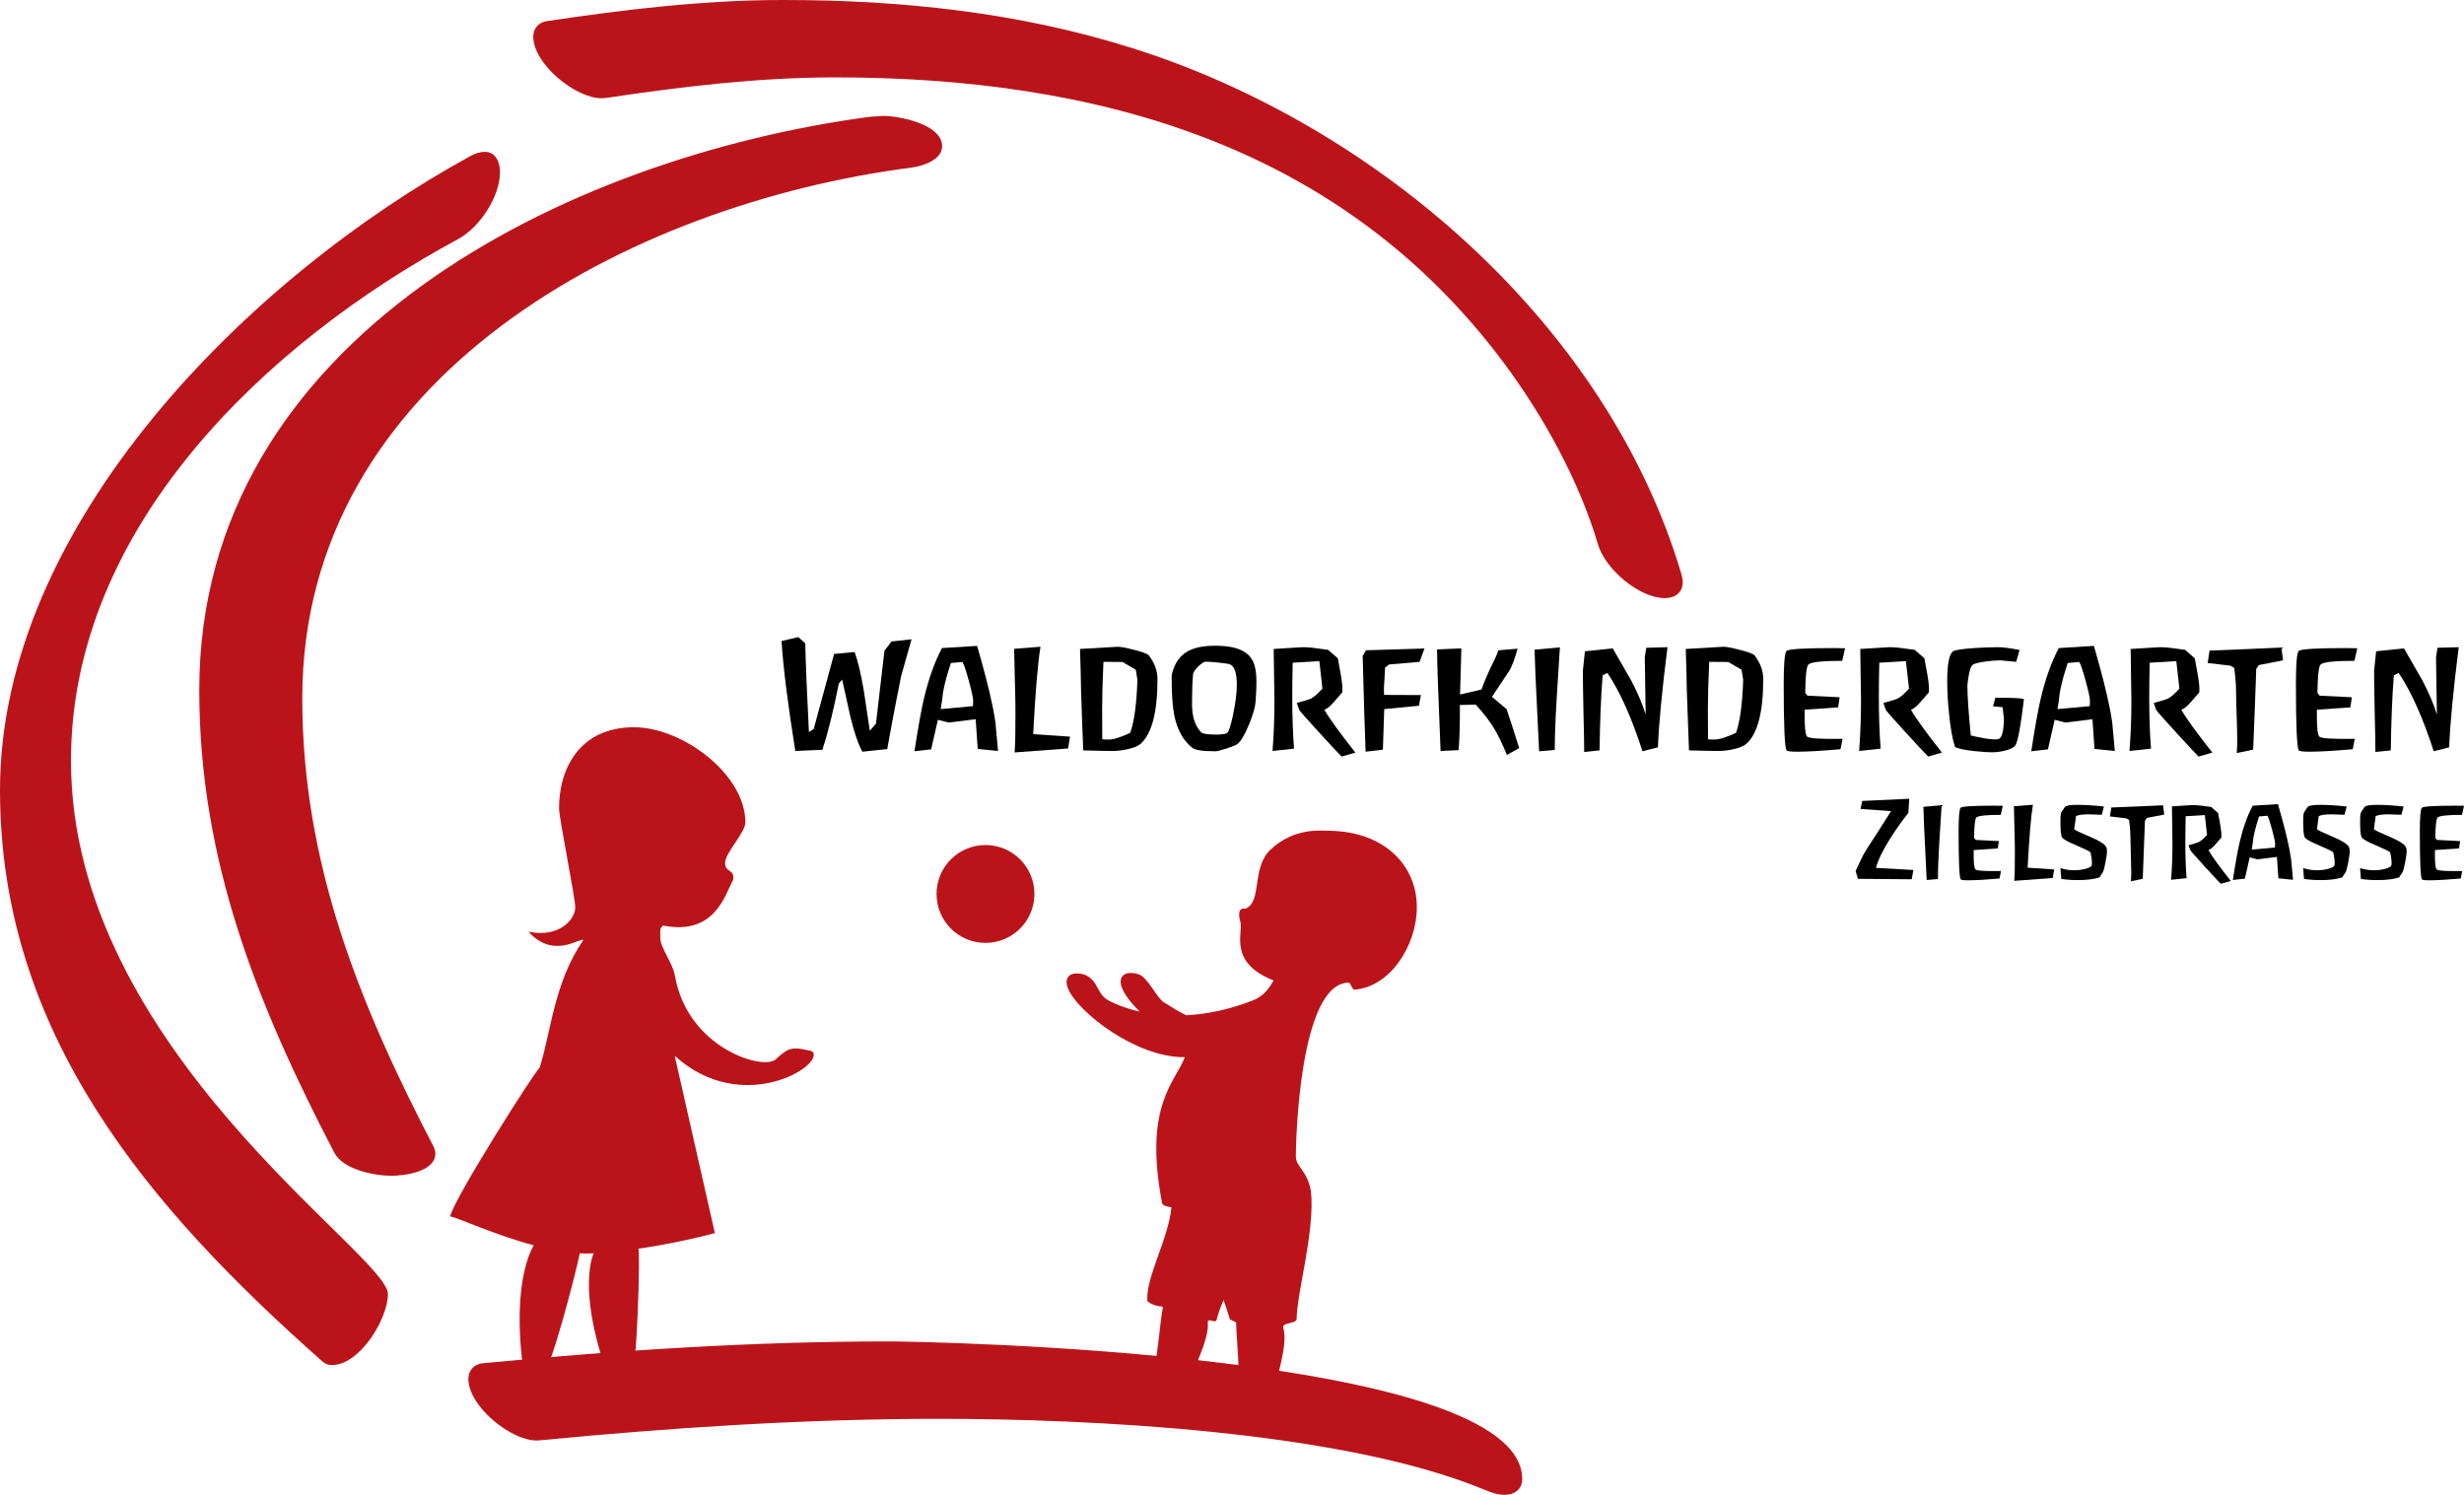 <?xml version="1.0" encoding="utf-8"?>
<!-- Generator: Adobe Illustrator 16.0.0, SVG Export Plug-In . SVG Version: 6.00 Build 0)  -->
<!DOCTYPE svg PUBLIC "-//W3C//DTD SVG 1.1//EN" "http://www.w3.org/Graphics/SVG/1.1/DTD/svg11.dtd">
<svg version="1.1" id="Ebene_1" xmlns="http://www.w3.org/2000/svg" xmlns:xlink="http://www.w3.org/1999/xlink" x="0px" y="0px"
	 width="329.341px" height="199.82px" viewBox="0 0 329.341 199.82" enable-background="new 0 0 329.341 199.82"
	 xml:space="preserve">
<g>
	<g>
		<g>
			<g>
				<g>
					<path fill="#BA141A" d="M118.011,15.493c2.154,0,7.915,1.091,7.915,4.058c0,1.841-2.628,2.658-4.076,2.845
						c-37.53,4.847-81.447,27.839-81.447,70.962c0,21.891,7.554,40.723,17.533,59.882c0.156,0.299,0.255,0.623,0.255,0.963
						c0,2.428-4.126,2.968-5.853,2.968c-2.298,0-6.473-0.814-7.66-3.095c-10.342-19.855-18.043-39.122-18.043-61.808
						c0-47.135,49.031-71.222,89.599-76.653L118.011,15.493z"/>
					<path fill="none" stroke="#BA141A" stroke-width="0" stroke-miterlimit="1" d="M118.011,15.493
						c2.154,0,7.915,1.091,7.915,4.058c0,1.841-2.628,2.658-4.076,2.845c-37.53,4.847-81.447,27.839-81.447,70.962
						c0,21.891,7.554,40.723,17.533,59.882c0.156,0.299,0.255,0.623,0.255,0.963c0,2.428-4.126,2.968-5.853,2.968
						c-2.298,0-6.473-0.814-7.66-3.095c-10.342-19.855-18.043-39.122-18.043-61.808c0-47.135,49.031-71.222,89.599-76.653
						L118.011,15.493z"/>
				</g>
			</g>
		</g>
		<g>
			<g>
				<g>
					<path fill="#BA141A" d="M64.812,20.3c1.476,0,2.018,1.44,2.018,2.698c0,3.307-2.72,7.409-5.589,8.956
						C35.496,45.834,9.486,70.545,9.486,101.699c0,38.568,42.363,65.914,42.363,71.282c0,3.333-3.77,9.495-7.485,9.495
						c-0.452,0-0.904-0.161-1.243-0.461C19.875,161.457,0,138.187,0,105.625c0-35.631,33.472-68.713,62.917-84.785
						C63.498,20.522,64.146,20.3,64.812,20.3z"/>
					<path fill="none" stroke="#BA141A" stroke-width="0" stroke-miterlimit="1" d="M64.812,20.3c1.476,0,2.018,1.44,2.018,2.698
						c0,3.307-2.72,7.409-5.589,8.956C35.496,45.834,9.486,70.545,9.486,101.699c0,38.568,42.363,65.914,42.363,71.282
						c0,3.333-3.77,9.495-7.485,9.495c-0.452,0-0.904-0.161-1.243-0.461C19.875,161.457,0,138.187,0,105.625
						c0-35.631,33.472-68.713,62.917-84.785C63.498,20.522,64.146,20.3,64.812,20.3z"/>
				</g>
			</g>
		</g>
		<g>
			<g>
				<g>
					<path fill="#BA141A" d="M224.914,77.846c0,1.389-1.062,2.109-2.367,2.109c-3.464,0-7.995-3.908-8.949-7.148
						c-2.488-8.45-7.283-17.159-12.525-24.201c-21.695-29.152-54.312-38.262-89.461-38.262c-10.279,0-20.53,1.244-30.678,2.758
						l-0.537,0.032c-3.483,0-9.12-4.587-9.12-8.235c0-1.132,0.725-1.912,1.831-2.077C83.524,1.267,94.084,0,104.635,0
						c15.877,0,31.493,1.643,46.69,6.427c32.55,10.249,63.483,36.813,73.417,70.332C224.847,77.11,224.914,77.479,224.914,77.846z"
						/>
					<path fill="none" stroke="#BA141A" stroke-width="0" stroke-miterlimit="1" d="M224.914,77.846
						c0,1.389-1.062,2.109-2.367,2.109c-3.464,0-7.995-3.908-8.949-7.148c-2.488-8.45-7.283-17.159-12.525-24.201
						c-21.695-29.152-54.312-38.262-89.461-38.262c-10.279,0-20.53,1.244-30.678,2.758l-0.537,0.032c-3.483,0-9.12-4.587-9.12-8.235
						c0-1.132,0.725-1.912,1.831-2.077C83.524,1.267,94.084,0,104.635,0c15.877,0,31.493,1.643,46.69,6.427
						c32.55,10.249,63.483,36.813,73.417,70.332C224.847,77.11,224.914,77.479,224.914,77.846z"/>
				</g>
			</g>
		</g>
	</g>
	<g>
		<g>
			<g>
				<path fill="#BA141A" d="M203.462,197.711c0,1.389-1.062,2.109-2.368,2.109c-0.993,0-1.904-0.361-2.806-0.732
					c-18.994-7.836-52.833-9.428-72.759-9.428c-17.83,0-35.63,1.164-53.371,2.876l-0.433,0.021c-3.484,0-9.121-4.588-9.121-8.236
					c0-1.163,0.784-1.979,1.934-2.09c18.029-1.738,36.117-2.916,54.237-2.916C123.238,179.314,203.462,180.689,203.462,197.711z"/>
				<path fill="none" stroke="#BA141A" stroke-width="0" stroke-miterlimit="1" d="M203.462,197.711
					c0,1.389-1.062,2.109-2.368,2.109c-0.993,0-1.904-0.361-2.806-0.732c-18.994-7.836-52.833-9.428-72.759-9.428
					c-17.83,0-35.63,1.164-53.371,2.876l-0.433,0.021c-3.484,0-9.121-4.588-9.121-8.236c0-1.163,0.784-1.979,1.934-2.09
					c18.029-1.738,36.117-2.916,54.237-2.916C123.238,179.314,203.462,180.689,203.462,197.711z"/>
			</g>
		</g>
	</g>
	<g>
		<g>
			<g>
				<path fill-rule="evenodd" clip-rule="evenodd" d="M248.687,108.138l0.212-1.07l6.298-0.296l-0.127,1.888
					c-0.92,1.174-1.752,2.353-2.493,3.536c-0.968,1.559-1.579,2.832-1.832,3.818l5.001,0.282l-0.225,1.24l-7.186-0.057l-0.31-1.042
					c0.206-0.479,0.544-1.193,1.014-2.141c0.235-0.423,0.555-0.939,0.958-1.55c0.648-0.996,0.977-1.503,0.987-1.521l1.774-2.79
					c-0.188-0.019-0.451-0.042-0.789-0.07C251.256,108.307,250.162,108.232,248.687,108.138z"/>
				<path fill-rule="evenodd" clip-rule="evenodd" d="M259.028,117.507l-1.508,0.126l-0.353-7.368
					c-0.009-0.517-0.038-1.32-0.084-2.409l2.438-0.226c-0.104,1.653-0.208,3.301-0.311,4.945
					C259.089,114.586,259.028,116.229,259.028,117.507z"/>
				<path fill-rule="evenodd" clip-rule="evenodd" d="M267.03,113.407l-3.227,0.225v0.381c-0.01,1.277,0.065,2.01,0.225,2.197
					c0.16,0.188,1.302,0.263,3.424,0.226l-0.197,1c-1.784,0.16-3.179,0.239-4.184,0.239c-0.611,0-0.944-0.042-1-0.127
					c-0.188-0.244-0.282-2.362-0.282-6.354c0-1.954,0.089-3.024,0.268-3.212c0.188-0.188,1.677-0.282,4.466-0.282
					c0.45,0,0.841,0.004,1.17,0.014l-0.268,1.212c-1.954,0-3.044,0.122-3.27,0.366c-0.179,0.197-0.276,1.104-0.296,2.719
					l0.212,0.268l3.1,0.155L267.03,113.407z"/>
				<path fill-rule="evenodd" clip-rule="evenodd" d="M269.228,117.746c0.057-0.582,0.084-1.845,0.084-3.79
					c0-0.77-0.019-1.798-0.057-3.085c-0.037-1.531-0.061-2.564-0.07-3.099l2.536-0.197c-0.263,1.606-0.498,4.41-0.704,8.411
					l3.551,0.239l-0.197,1.141L269.228,117.746z"/>
				<path fill-rule="evenodd" clip-rule="evenodd" d="M277.483,109.096l-0.24,1.747c0.075,0.113,0.771,0.446,2.085,1
					c1.277,0.536,2.006,0.996,2.184,1.381c0.075,0.131,0.112,0.329,0.112,0.591c0,0.254-0.064,0.728-0.197,1.423
					c-0.141,0.752-0.263,1.207-0.366,1.367c-0.093,0.15-0.243,0.38-0.45,0.69c-0.761,0.235-1.705,0.352-2.832,0.352
					c-0.846,0-1.602-0.051-2.269-0.155l-0.112-1.451c0.573,0.197,1.217,0.296,1.93,0.296c0.357,0,0.737-0.042,1.142-0.127
					c0.489-0.103,0.836-0.239,1.042-0.408c0.066-0.056,0.099-0.202,0.099-0.437c0-0.366-0.061-0.84-0.183-1.423
					c-0.169-0.16-0.831-0.483-1.986-0.972c-1.08-0.451-1.69-0.799-1.831-1.043c-0.142-0.244-0.212-0.935-0.212-2.071
					c0-0.583,0.02-0.944,0.057-1.085c0.056-0.197,0.239-0.498,0.55-0.901c0.141-0.188,0.704-0.282,1.689-0.282
					c1.016,0,2.188,0.075,3.522,0.225l-0.295,1.099c-0.02,0-0.048,0-0.085,0c-0.179,0-0.456-0.009-0.831-0.028
					c-0.366-0.019-0.644-0.028-0.832-0.028C278.338,108.857,277.774,108.937,277.483,109.096z"/>
				<path fill-rule="evenodd" clip-rule="evenodd" d="M289.274,108.885l-2.324,0.451l-0.254,0.366
					c-0.057,1.728-0.155,4.32-0.296,7.776l-1.578,0.324c0.028-0.385,0.042-0.803,0.042-1.253c0-0.526-0.018-1.324-0.056-2.395
					c-0.037-1.071-0.057-1.869-0.057-2.395c0-0.535-0.056-1.249-0.169-2.141l-0.381-0.226l-2.184-0.254l0.184-1.197
					c2.292-0.084,4.598-0.183,6.917-0.295L289.274,108.885z"/>
				<path fill-rule="evenodd" clip-rule="evenodd" d="M292.261,117.38l-2.071,0.226c0.122-1.541,0.184-3.156,0.184-4.846
					c0,0-0.023-1.658-0.07-4.973l2.522-0.155c0.365-0.028,0.816-0.009,1.352,0.057c0.461,0.056,0.916,0.117,1.367,0.183l0.929,0.817
					c0.095,0.545,0.193,1.085,0.296,1.62c0.123,0.695,0.17,1.221,0.142,1.578v0.07c-0.272,0.31-0.545,0.625-0.817,0.944
					c-0.375,0.423-0.681,0.667-0.916,0.732c0.47,0.827,1.466,2.203,2.987,4.128l-1.324,0.38c-0.254-0.244-0.977-1.019-2.17-2.324
					c-1.23-1.343-1.869-2.071-1.916-2.184c0,0-0.074-0.216-0.226-0.648c0.761-0.207,1.217-0.348,1.367-0.422
					c0.281-0.141,0.648-0.46,1.099-0.958l-0.296-2.649l-2.564,0.155c-0.028,1.249-0.042,2.348-0.042,3.296
					C292.092,114.285,292.148,115.943,292.261,117.38z"/>
				<path fill-rule="evenodd" clip-rule="evenodd" d="M300.052,117.451l-1.606,0.183c0.356-2.329,0.662-4.024,0.916-5.085
					c0.441-1.878,1.019-3.494,1.732-4.846l3.382-0.211c0.732,2.536,1.239,4.527,1.521,5.973c0.065,0.31,0.146,0.771,0.239,1.381
					c0,0,0.085,0.92,0.253,2.761l-1.958-0.197l-0.197-2.86l-2.592,0.324l-1.042-0.268L300.052,117.451z M304.095,112.787
					c0-0.272-0.136-0.906-0.409-1.902c-0.271-1.005-0.479-1.62-0.619-1.845l-1.113,0.098c-0.365,1.099-0.619,2.043-0.761,2.832
					c-0.019,0.16-0.047,0.404-0.084,0.732c-0.037,0.197-0.085,0.489-0.141,0.874l3.084-0.282
					C304.08,113.294,304.095,113.125,304.095,112.787z"/>
				<path fill-rule="evenodd" clip-rule="evenodd" d="M309.927,109.096l-0.239,1.747c0.075,0.113,0.771,0.446,2.085,1
					c1.277,0.536,2.006,0.996,2.184,1.381c0.075,0.131,0.113,0.329,0.113,0.591c0,0.254-0.065,0.728-0.197,1.423
					c-0.142,0.752-0.263,1.207-0.367,1.367c-0.094,0.15-0.244,0.38-0.45,0.69c-0.761,0.235-1.704,0.352-2.832,0.352
					c-0.845,0-1.601-0.051-2.268-0.155l-0.112-1.451c0.572,0.197,1.216,0.296,1.929,0.296c0.357,0,0.737-0.042,1.142-0.127
					c0.488-0.103,0.836-0.239,1.042-0.408c0.066-0.056,0.1-0.202,0.1-0.437c0-0.366-0.062-0.84-0.184-1.423
					c-0.169-0.16-0.831-0.483-1.986-0.972c-1.08-0.451-1.69-0.799-1.831-1.043c-0.141-0.244-0.211-0.935-0.211-2.071
					c0-0.583,0.018-0.944,0.056-1.085c0.057-0.197,0.239-0.498,0.549-0.901c0.142-0.188,0.705-0.282,1.691-0.282
					c1.015,0,2.188,0.075,3.521,0.225l-0.296,1.099c-0.019,0-0.047,0-0.084,0c-0.179,0-0.455-0.009-0.832-0.028
					c-0.365-0.019-0.643-0.028-0.831-0.028C310.781,108.857,310.218,108.937,309.927,109.096z"/>
				<path fill-rule="evenodd" clip-rule="evenodd" d="M317.534,109.096l-0.239,1.747c0.075,0.113,0.771,0.446,2.085,1
					c1.277,0.536,2.005,0.996,2.184,1.381c0.075,0.131,0.113,0.329,0.113,0.591c0,0.254-0.066,0.728-0.197,1.423
					c-0.142,0.752-0.264,1.207-0.366,1.367c-0.095,0.15-0.245,0.38-0.451,0.69c-0.761,0.235-1.704,0.352-2.832,0.352
					c-0.845,0-1.601-0.051-2.269-0.155l-0.111-1.451c0.572,0.197,1.216,0.296,1.93,0.296c0.356,0,0.737-0.042,1.142-0.127
					c0.487-0.103,0.835-0.239,1.042-0.408c0.065-0.056,0.099-0.202,0.099-0.437c0-0.366-0.062-0.84-0.184-1.423
					c-0.169-0.16-0.831-0.483-1.986-0.972c-1.08-0.451-1.69-0.799-1.831-1.043c-0.141-0.244-0.211-0.935-0.211-2.071
					c0-0.583,0.018-0.944,0.056-1.085c0.056-0.197,0.239-0.498,0.549-0.901c0.142-0.188,0.705-0.282,1.691-0.282
					c1.014,0,2.188,0.075,3.521,0.225l-0.296,1.099c-0.019,0-0.047,0-0.084,0c-0.179,0-0.455-0.009-0.832-0.028
					c-0.366-0.019-0.643-0.028-0.83-0.028C318.389,108.857,317.826,108.937,317.534,109.096z"/>
				<path fill-rule="evenodd" clip-rule="evenodd" d="M328.679,113.407l-3.227,0.225v0.381c-0.01,1.277,0.065,2.01,0.225,2.197
					c0.16,0.188,1.302,0.263,3.424,0.226l-0.197,1c-1.784,0.16-3.179,0.239-4.185,0.239c-0.609,0-0.943-0.042-1-0.127
					c-0.188-0.244-0.281-2.362-0.281-6.354c0-1.954,0.089-3.024,0.268-3.212c0.188-0.188,1.676-0.282,4.466-0.282
					c0.451,0,0.841,0.004,1.17,0.014l-0.269,1.212c-1.953,0-3.042,0.122-3.268,0.366c-0.179,0.197-0.278,1.104-0.296,2.719
					l0.211,0.268l3.099,0.155L328.679,113.407z"/>
			</g>
			<g>
				<path fill-rule="evenodd" clip-rule="evenodd" d="M118.589,100.132l-3.327,0.352c-0.574-1.057-1.108-2.622-1.604-4.696
					c-0.366-1.657-0.731-3.307-1.096-4.951l-0.45,0.548c-0.704,3.587-1.435,6.536-2.191,8.844l-3.62,0.157
					c-1.018-6.379-1.63-11.277-1.839-14.695l2.25-0.528l0.92,0.842c0.065,2.791,0.228,6.744,0.489,11.857l0.646-0.43l2.72-10.018
					l2.739-0.254c0.444,1.2,0.854,2.922,1.233,5.166c0.261,1.787,0.528,3.574,0.802,5.361l0.822-0.959l1.135-9.744l0.939-1.232
					l2.681-0.293c-0.04,0.117-0.502,1.754-1.39,4.911c-0.013,0.052-0.228,1.141-0.646,3.268
					C119.515,95.084,119.11,97.25,118.589,100.132z"/>
				<path fill-rule="evenodd" clip-rule="evenodd" d="M124.458,100.171l-2.23,0.254c0.496-3.235,0.919-5.59,1.272-7.063
					c0.613-2.609,1.415-4.853,2.407-6.731l4.696-0.293c1.018,3.522,1.722,6.287,2.113,8.296c0.091,0.43,0.202,1.069,0.333,1.917
					c0,0,0.118,1.279,0.352,3.835l-2.719-0.274l-0.274-3.972l-3.6,0.45l-1.448-0.372L124.458,100.171z M130.074,93.695
					c0-0.378-0.189-1.259-0.567-2.642c-0.378-1.396-0.666-2.25-0.861-2.563l-1.546,0.137c-0.509,1.526-0.861,2.837-1.056,3.933
					c-0.026,0.222-0.065,0.561-0.118,1.018c-0.052,0.273-0.117,0.678-0.195,1.213l4.285-0.392
					C130.055,94.399,130.074,94.165,130.074,93.695z"/>
				<path fill-rule="evenodd" clip-rule="evenodd" d="M135.611,100.582c0.079-0.809,0.118-2.563,0.118-5.263
					c0-1.07-0.026-2.498-0.079-4.285c-0.052-2.126-0.084-3.561-0.098-4.305l3.522-0.274c-0.365,2.23-0.691,6.125-0.978,11.682
					l4.931,0.333l-0.274,1.584L135.611,100.582z"/>
				<path fill-rule="evenodd" clip-rule="evenodd" d="M148.721,100.387c-0.691,0-2.002-0.026-3.933-0.079
					c-0.078-1.774-0.176-4.441-0.293-8.002c-0.013-1.239-0.059-3.092-0.137-5.557l5.009-0.293c0.352-0.013,1.089,0.124,2.211,0.411
					c1.135,0.287,1.794,0.535,1.977,0.743c0.065,0.091,0.156,0.222,0.274,0.392c0.587,0.887,0.88,1.807,0.88,2.759
					c0,4.422-0.744,7.305-2.23,8.648c-0.353,0.313-0.946,0.561-1.781,0.744C150.006,100.308,149.347,100.387,148.721,100.387z
					 M151.812,89.527l-1.78-1.037l-2.544-0.02c-0.118,2.608-0.176,4.735-0.176,6.379l0.019,3.972
					c0.261,0.026,0.529,0.039,0.802,0.039c0.705,0,1.683-0.3,2.935-0.9c0.535-1.487,0.854-3.855,0.959-7.103
					C151.989,90.544,151.917,90.101,151.812,89.527z"/>
				<path fill-rule="evenodd" clip-rule="evenodd" d="M162.476,100.426c-1.683,0-2.713-0.15-3.091-0.45
					c-1.213-0.939-2.022-2.38-2.426-4.324c-0.235-1.161-0.353-2.863-0.353-5.107c0-0.235,0.007-0.365,0.02-0.391
					c0.352-1.461,1.05-2.485,2.093-3.072c0.874-0.509,2.113-0.763,3.718-0.763c1.853,0,3.209,0.313,4.07,0.939
					c0.587,0.417,0.985,1.004,1.194,1.761c0.156,0.521,0.235,1.246,0.235,2.172c0,0.73-0.04,1.617-0.118,2.661
					c-0.052,0.691-0.345,1.696-0.88,3.014c-0.587,1.409-1.115,2.283-1.585,2.622c-0.157,0.117-0.626,0.307-1.409,0.567
					C163.161,100.302,162.672,100.426,162.476,100.426z M161.185,88.451c-0.248,0-0.594,0.215-1.037,0.646
					c-0.431,0.43-0.659,0.783-0.685,1.057c-0.091,0.991-0.137,2.309-0.137,3.952c0,1.657,0.397,2.909,1.193,3.757
					c0.208,0.222,0.88,0.333,2.016,0.333c0.665,0,1.141-0.059,1.428-0.176c0.222-0.091,0.482-0.809,0.783-2.152
					c0.208-0.978,0.352-1.787,0.43-2.426c0.091-0.691,0.137-1.324,0.137-1.898c0-1.539-0.293-2.446-0.88-2.72
					c-0.144-0.078-0.666-0.163-1.565-0.254C162.045,88.49,161.484,88.451,161.185,88.451z"/>
				<path fill-rule="evenodd" clip-rule="evenodd" d="M172.964,100.074l-2.876,0.313c0.17-2.14,0.254-4.383,0.254-6.731
					c0,0-0.032-2.302-0.098-6.907l3.502-0.215c0.509-0.039,1.135-0.013,1.878,0.078c0.639,0.079,1.271,0.163,1.897,0.255
					l1.292,1.135c0.13,0.756,0.268,1.506,0.411,2.25c0.169,0.965,0.234,1.696,0.195,2.191v0.098
					c-0.378,0.43-0.757,0.867-1.136,1.311c-0.521,0.587-0.944,0.927-1.271,1.018c0.653,1.148,2.035,3.059,4.148,5.733l-1.839,0.528
					c-0.353-0.339-1.357-1.415-3.014-3.229c-1.708-1.865-2.596-2.876-2.661-3.033c0,0-0.104-0.3-0.313-0.9
					c1.057-0.287,1.689-0.483,1.898-0.587c0.392-0.196,0.9-0.639,1.526-1.331l-0.411-3.679l-3.561,0.215
					c-0.039,1.735-0.059,3.261-0.059,4.579C172.729,95.775,172.807,98.078,172.964,100.074z"/>
				<path fill-rule="evenodd" clip-rule="evenodd" d="M189.653,94.34l-4.637,0.45l-0.176,5.42l-2.31,0.274
					c-0.117-2.843-0.247-7.109-0.392-12.796l0.451-0.763l7.807-0.235l-0.646,1.781l-4.069,0.352l-0.549,0.411
					c-0.013,0.287-0.039,0.789-0.078,1.507c-0.052,0.639-0.078,1.148-0.078,1.526c0,0.222,0.007,0.43,0.02,0.626l4.932,0.02
					L189.653,94.34z"/>
				<path fill-rule="evenodd" clip-rule="evenodd" d="M201.413,100.915c-0.612-1.5-1.187-2.687-1.722-3.561
					c-0.612-1.004-1.428-2.061-2.445-3.169l-2.133,0.059c0.013,0.091,0.019,0.261,0.019,0.509c0,2.348-0.059,4.188-0.176,5.518
					l-2.406,0.118c-0.312-7.449-0.47-11.975-0.47-13.579l3.248-0.137l-0.176,6.164l2.856-0.666c0.535-1.422,1.121-2.759,1.762-4.011
					c0.155-0.3,0.325-0.711,0.508-1.232l2.563-0.215c-0.404,1.474-0.796,2.492-1.174,3.052c-0.509,0.744-1.259,1.872-2.25,3.385
					l1.956,1.644c0.392,1.148,0.952,2.883,1.684,5.205L201.413,100.915z"/>
				<path fill-rule="evenodd" clip-rule="evenodd" d="M207.812,100.25l-2.094,0.176l-0.489-10.233
					c-0.013-0.718-0.052-1.833-0.117-3.346l3.386-0.313c-0.145,2.296-0.288,4.585-0.432,6.868
					C207.896,96.193,207.812,98.476,207.812,100.25z"/>
				<path fill-rule="evenodd" clip-rule="evenodd" d="M221.605,99.897l-2.074,0.528c-1.408-4.409-2.967-7.898-4.676-10.468
					l-0.646,0.313c-0.221,2.792-0.358,6.138-0.41,10.038l-2.055,0.215c0-1.057-0.032-2.863-0.098-5.42
					c-0.053-2.387-0.078-4.2-0.078-5.439c0,0,0.091-0.868,0.274-2.603l3.717-0.391c1.318,2.27,2.14,3.698,2.466,4.285
					c0.874,1.669,1.52,3.189,1.938,4.559l-0.118-7.631c0,0,0.065-0.43,0.195-1.291l2.838-0.079
					C222.134,92.41,221.71,96.871,221.605,99.897z"/>
				<path fill-rule="evenodd" clip-rule="evenodd" d="M229.687,100.387c-0.691,0-2.002-0.026-3.933-0.079
					c-0.078-1.774-0.176-4.441-0.294-8.002c-0.013-1.239-0.059-3.092-0.137-5.557l5.01-0.293c0.352-0.013,1.089,0.124,2.211,0.411
					c1.135,0.287,1.794,0.535,1.977,0.743c0.064,0.091,0.156,0.222,0.273,0.392c0.587,0.887,0.881,1.807,0.881,2.759
					c0,4.422-0.744,7.305-2.231,8.648c-0.353,0.313-0.945,0.561-1.78,0.744C230.972,100.308,230.313,100.387,229.687,100.387z
					 M232.778,89.527l-1.78-1.037l-2.544-0.02c-0.117,2.608-0.176,4.735-0.176,6.379l0.02,3.972
					c0.261,0.026,0.528,0.039,0.803,0.039c0.704,0,1.682-0.3,2.935-0.9c0.534-1.487,0.854-3.855,0.959-7.103
					C232.955,90.544,232.883,90.101,232.778,89.527z"/>
				<path fill-rule="evenodd" clip-rule="evenodd" d="M245.692,94.556l-4.48,0.313v0.528c-0.014,1.774,0.091,2.792,0.312,3.052
					c0.222,0.261,1.807,0.366,4.755,0.313l-0.274,1.389c-2.479,0.222-4.415,0.333-5.811,0.333c-0.848,0-1.311-0.059-1.39-0.176
					c-0.261-0.339-0.392-3.28-0.392-8.824c0-2.713,0.124-4.201,0.372-4.461c0.261-0.261,2.328-0.391,6.203-0.391
					c0.626,0,1.167,0.006,1.624,0.02l-0.372,1.683c-2.714,0-4.227,0.169-4.539,0.509c-0.249,0.274-0.386,1.533-0.411,3.776
					l0.294,0.372l4.305,0.215L245.692,94.556z"/>
				<path fill-rule="evenodd" clip-rule="evenodd" d="M251.367,100.074l-2.877,0.313c0.17-2.14,0.255-4.383,0.255-6.731
					c0,0-0.032-2.302-0.099-6.907l3.503-0.215c0.509-0.039,1.135-0.013,1.879,0.078c0.639,0.079,1.271,0.163,1.897,0.255
					l1.292,1.135c0.13,0.756,0.267,1.506,0.41,2.25c0.169,0.965,0.235,1.696,0.195,2.191v0.098c-0.378,0.43-0.756,0.867-1.135,1.311
					c-0.521,0.587-0.945,0.927-1.271,1.018c0.652,1.148,2.034,3.059,4.147,5.733l-1.839,0.528c-0.353-0.339-1.356-1.415-3.013-3.229
					c-1.709-1.865-2.596-2.876-2.662-3.033c0,0-0.104-0.3-0.312-0.9c1.057-0.287,1.689-0.483,1.897-0.587
					c0.393-0.196,0.9-0.639,1.527-1.331l-0.412-3.679l-3.561,0.215c-0.039,1.735-0.059,3.261-0.059,4.579
					C251.132,95.775,251.21,98.078,251.367,100.074z"/>
				<path fill-rule="evenodd" clip-rule="evenodd" d="M260.27,91.034c0-2.178,0.241-3.489,0.724-3.933
					c0.222-0.196,1.181-0.353,2.877-0.47c1.174-0.078,2.224-0.118,3.15-0.118c0.69,0,1.662,0.124,2.914,0.372l-0.449,1.585
					c-1.409-0.131-2.113-0.196-2.113-0.196c-0.562,0-1.227,0.052-1.996,0.156c-0.991,0.131-1.578,0.293-1.761,0.489
					c-0.183,0.183-0.34,0.633-0.47,1.35c-0.117,0.6-0.176,1.109-0.176,1.526c0,1.292,0.15,3.463,0.449,6.516
					c1.422,0.352,2.506,0.528,3.249,0.528c0.234,0,0.397-0.02,0.488-0.059c0.457-0.196,0.686-1.161,0.686-2.896
					c0,0.104-0.059-0.346-0.177-1.35l-1.271-0.117l0.312-1.155c2.388,0,3.66,0.072,3.816,0.215
					c-0.418,3.496-0.789,5.531-1.115,6.105c-0.17,0.313-0.646,0.567-1.429,0.763c-0.613,0.144-1.168,0.215-1.663,0.215
					c-0.691,0-1.56-0.059-2.603-0.176c-1.304-0.157-2.106-0.339-2.407-0.548c-0.338-1.031-0.6-2.472-0.781-4.324
					C260.354,93.949,260.27,92.456,260.27,91.034z"/>
				<path fill-rule="evenodd" clip-rule="evenodd" d="M273.73,100.171l-2.229,0.254c0.495-3.235,0.919-5.59,1.271-7.063
					c0.612-2.609,1.415-4.853,2.407-6.731l4.695-0.293c1.018,3.522,1.722,6.287,2.113,8.296c0.092,0.43,0.202,1.069,0.333,1.917
					c0,0,0.117,1.279,0.352,3.835l-2.719-0.274l-0.274-3.972l-3.601,0.45l-1.448-0.372L273.73,100.171z M279.347,93.695
					c0-0.378-0.189-1.259-0.567-2.642c-0.379-1.396-0.665-2.25-0.86-2.563l-1.547,0.137c-0.508,1.526-0.86,2.837-1.056,3.933
					c-0.026,0.222-0.065,0.561-0.118,1.018c-0.052,0.273-0.117,0.678-0.195,1.213l4.285-0.392
					C279.327,94.399,279.347,94.165,279.347,93.695z"/>
				<path fill-rule="evenodd" clip-rule="evenodd" d="M287.506,100.074l-2.876,0.313c0.17-2.14,0.254-4.383,0.254-6.731
					c0,0-0.032-2.302-0.098-6.907l3.502-0.215c0.509-0.039,1.135-0.013,1.879,0.078c0.639,0.079,1.271,0.163,1.898,0.255
					l1.291,1.135c0.131,0.756,0.268,1.506,0.411,2.25c0.169,0.965,0.235,1.696,0.195,2.191v0.098
					c-0.378,0.43-0.757,0.867-1.135,1.311c-0.521,0.587-0.946,0.927-1.271,1.018c0.652,1.148,2.034,3.059,4.148,5.733l-1.84,0.528
					c-0.353-0.339-1.356-1.415-3.014-3.229c-1.709-1.865-2.596-2.876-2.661-3.033c0,0-0.104-0.3-0.312-0.9
					c1.057-0.287,1.689-0.483,1.897-0.587c0.392-0.196,0.9-0.639,1.526-1.331l-0.41-3.679l-3.562,0.215
					c-0.039,1.735-0.059,3.261-0.059,4.579C287.271,95.775,287.349,98.078,287.506,100.074z"/>
				<path fill-rule="evenodd" clip-rule="evenodd" d="M305.155,88.275l-3.229,0.626l-0.353,0.509c-0.078,2.4-0.215,6-0.411,10.801
					l-2.191,0.45c0.039-0.534,0.059-1.115,0.059-1.741c0-0.73-0.025-1.839-0.078-3.326c-0.052-1.487-0.078-2.596-0.078-3.326
					c0-0.744-0.078-1.735-0.235-2.974l-0.528-0.313l-3.032-0.352l0.255-1.663c3.183-0.117,6.385-0.254,9.606-0.411L305.155,88.275z"
					/>
				<path fill-rule="evenodd" clip-rule="evenodd" d="M314.155,94.556l-4.48,0.313v0.528c-0.014,1.774,0.092,2.792,0.313,3.052
					c0.221,0.261,1.807,0.366,4.754,0.313l-0.273,1.389c-2.479,0.222-4.415,0.333-5.812,0.333c-0.848,0-1.311-0.059-1.39-0.176
					c-0.261-0.339-0.391-3.28-0.391-8.824c0-2.713,0.124-4.201,0.371-4.461c0.261-0.261,2.329-0.391,6.203-0.391
					c0.626,0,1.167,0.006,1.624,0.02l-0.371,1.683c-2.714,0-4.228,0.169-4.54,0.509c-0.248,0.274-0.385,1.533-0.411,3.776
					l0.294,0.372l4.305,0.215L314.155,94.556z"/>
				<path fill-rule="evenodd" clip-rule="evenodd" d="M327.363,99.897l-2.074,0.528c-1.409-4.409-2.968-7.898-4.677-10.468
					l-0.646,0.313c-0.222,2.792-0.358,6.138-0.411,10.038l-2.055,0.215c0-1.057-0.032-2.863-0.098-5.42
					c-0.052-2.387-0.078-4.2-0.078-5.439c0,0,0.092-0.868,0.274-2.603l3.718-0.391c1.316,2.27,2.139,3.698,2.465,4.285
					c0.874,1.669,1.52,3.189,1.938,4.559l-0.118-7.631c0,0,0.066-0.43,0.196-1.291l2.837-0.079
					C327.892,92.41,327.468,96.871,327.363,99.897z"/>
			</g>
		</g>
	</g>
	<g>
		<path fill="#BA141A" d="M152.343,135.23c-1.183-1.159-2.028-2.28-2.372-3.162c-0.611-1.57,0.387-2.397,2.251-1.818
			c1.204,0.418,2.381,3.129,3.338,3.731c1.047,0.66,2,1.26,2.995,1.735c2.756-0.146,5.794-0.753,8.988-2.021
			c1.384-0.55,2.117-1.623,2.685-2.633c-6.117-2.404-4.032-6.38-4.435-7.813c-0.437-1.55,0.056-1.917,0.648-1.769
			c2.342-0.926,0.747-5.479,3.424-7.953c3.167-2.928,6.716-2.484,7.806-2.47c7.42,0.092,11.702,4.667,11.702,10.184
			c0,5.286-3.662,10.696-8.298,11.05c-0.32,0.098-0.584-0.938-0.771-0.938c-6.702,0-7.101,21.705-7.101,23.193
			c0,1.489,1.515,1.849,2.016,4.672c0.583,5.222-1.907,13.723-1.907,17.074c0,0.729-2.02,0.44-1.789,1.203
			c0.711,2.348-1.17,7.275-0.555,6.255c0.854,0.679-5.835-0.31-5.538-0.905c0.298,0.596-0.207-4.562-0.207-6.052
			c-0.096-0.1-0.34-0.177-0.824-0.411c-0.234-0.761-0.524-1.646-0.855-2.607c-0.435,1.027-0.763,1.915-0.908,2.593
			c-0.151,0.715-1.264-0.363-1.197,0.43c0.208,2.445-2.372,6.904-1.559,6.033c0.694,0.842-5.928-0.175-5.513-0.696
			c0.167,0.646,0.746-5.876,1.056-7.333c0.071-0.332-0.868,0.07-2.062-0.858c-0.28-3.113,2.808-8.273,3.21-12.551
			c-0.595-0.096-1.102-0.221-1.239-0.528c-2.532-13.142,1.799-16.241,3.032-19.547c-6.503,0.084-14.32-6.025-15.608-9.17
			c-0.639-1.559,0.345-2.404,2.219-1.857c1.923,0.822,1.554,2.599,3.254,3.485C149.366,134.366,150.752,134.877,152.343,135.23z"/>
		<g>
			<g>
				<circle fill="#BA141A" cx="131.721" cy="119.501" r="6.541"/>
				<path fill="#BA141A" d="M131.722,119.501"/>
			</g>
		</g>
		<path fill="#BA141A" d="M84.741,97.216c6.496,0,14.887,6.293,14.887,12.722c0,1.354-2.707,4.06-2.707,5.414
			c0,1.353,1.321,0.777,1.062,2.269c-1.097,2.048-2.453,7.471-9.35,6.101c-0.454,0.483-0.374,0.292-0.374,1.645
			s1.638,3.278,1.953,5.073c1.703,9.716,11.837,12.685,13.475,11.167c1.721-1.595,2.167-1.75,4.874-1.075
			c1.87,1.758-9.271,8.855-18.378,0.603l5.369,23.707c-5.546,1.454-10.24,2.077-10.24,2.077c0.308-0.085-0.167,17.116-0.998,17.323
			c0.613-1.224-1.157,2.31-3.303-1.038c-3.884-11.154-1.662-15.662-1.662-15.662c-0.599,0.034-1.217,0.03-1.85-0.004
			c-0.694,3.395-4.02,15.791-4.758,15.805c0.873-1.055-1.647,1.989-2.985-1.755c-1.018-9.368,0.8-13.739,1.577-15.124
			c-5.383-1.437-10.306-3.778-11.168-3.848c0.492-2.397,11.649-19.926,11.964-19.874c1.526-4.872,1.966-11.505,5.845-17.079
			c-0.463-0.375-3.941,2.624-7.331-1.106c4.411,0.851,6.247-1.896,6.247-3.25c0-1.353-2.166-11.91-2.166-13.263
			C74.726,102.698,77.5,97.216,84.741,97.216z"/>
	</g>
</g>
</svg>
